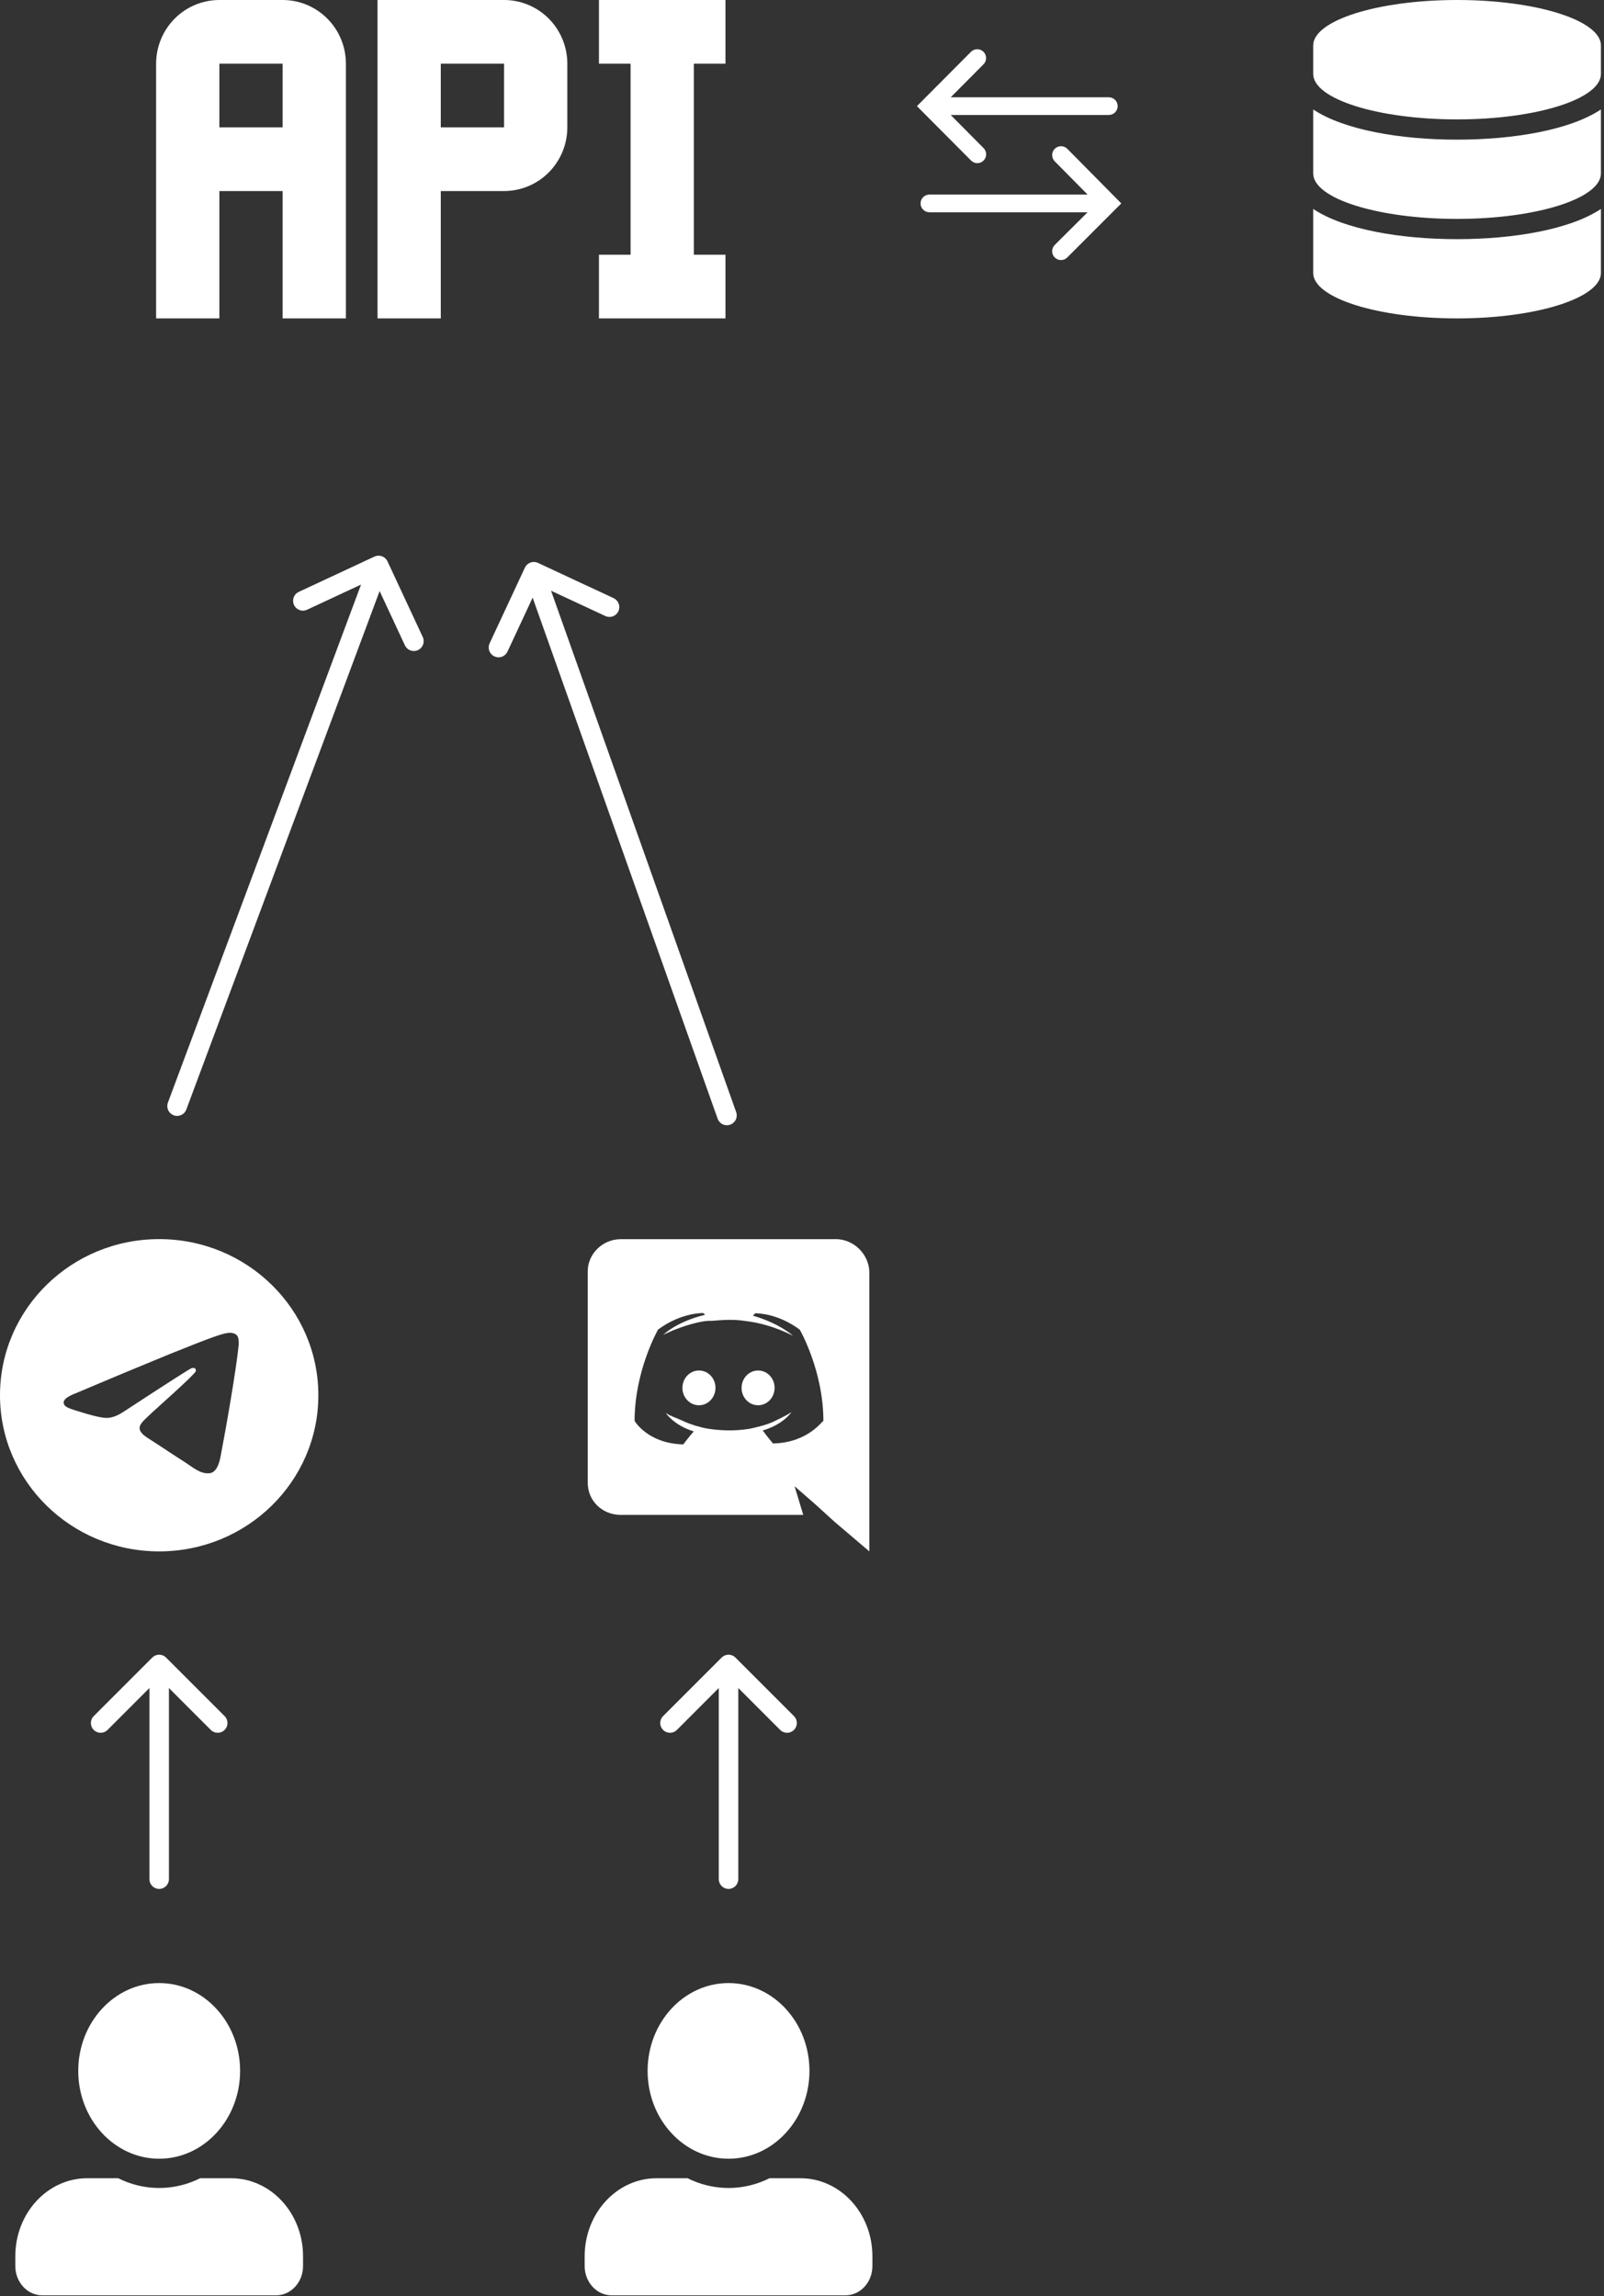 <svg width="262" height="375" viewBox="0 0 262 375" fill="none" xmlns="http://www.w3.org/2000/svg">
    <rect x="0" y="0" width="262" height="375" fill="#333333" stroke="none"/>
    <path d="M46.167 0H35.833C33.093 0 30.464 1.096 28.527 3.046C26.589 4.996 25.5 7.642 25.5 10.4V52H35.833V31.2H46.167V52H56.5V10.4C56.5 7.642 55.411 4.996 53.473 3.046C51.536 1.096 48.907 0 46.167 0ZM46.167 20.8H35.833V10.4H46.167V20.8ZM82.333 0H61.667V52H72V31.2H82.333C85.074 31.2 87.702 30.104 89.64 28.154C91.578 26.203 92.667 23.558 92.667 20.8V10.4C92.667 7.642 91.578 4.996 89.64 3.046C87.702 1.096 85.074 0 82.333 0ZM82.333 20.8H72V10.4H82.333V20.8ZM113.333 10.4V41.6H118.5V52H97.833V41.6H103V10.4H97.833V0H118.5V10.4H113.333Z" fill="white"/>
    <path d="M174.343 24.31C174.073 24.036 173.705 23.881 173.321 23.878C172.936 23.875 172.566 24.025 172.292 24.295C172.018 24.566 171.863 24.933 171.86 25.318C171.857 25.703 172.008 26.073 172.278 26.346L177.651 31.778H151.81C151.427 31.778 151.059 31.93 150.789 32.201C150.518 32.472 150.366 32.839 150.366 33.222C150.366 33.605 150.518 33.973 150.789 34.243C151.059 34.514 151.427 34.666 151.81 34.666H177.651L172.278 40.011C172.144 40.146 172.038 40.305 171.966 40.481C171.894 40.657 171.857 40.845 171.858 41.034C171.859 41.224 171.897 41.412 171.97 41.587C172.043 41.762 172.15 41.921 172.285 42.055C172.42 42.189 172.579 42.294 172.755 42.367C172.931 42.438 173.119 42.475 173.308 42.475C173.498 42.474 173.686 42.436 173.861 42.363C174.036 42.289 174.195 42.182 174.329 42.048L183.154 33.222L174.343 24.31Z" fill="white"/>
    <path d="M159.624 26.65C159.911 26.652 160.192 26.568 160.431 26.409C160.67 26.251 160.857 26.024 160.967 25.76C161.077 25.495 161.106 25.203 161.049 24.922C160.993 24.64 160.854 24.382 160.65 24.18L155.291 18.778H181.118C181.501 18.778 181.868 18.626 182.139 18.355C182.41 18.084 182.562 17.716 182.562 17.333C182.562 16.95 182.41 16.583 182.139 16.312C181.868 16.041 181.501 15.889 181.118 15.889H155.291L160.65 10.501C160.784 10.367 160.89 10.207 160.962 10.031C161.034 9.856 161.07 9.668 161.07 9.478C161.069 9.288 161.031 9.1 160.958 8.925C160.884 8.75 160.777 8.591 160.643 8.457C160.508 8.324 160.348 8.218 160.173 8.146C159.997 8.074 159.809 8.037 159.619 8.038C159.236 8.039 158.869 8.193 158.599 8.465L149.773 17.333L158.599 26.202C158.731 26.341 158.89 26.453 159.067 26.529C159.243 26.606 159.432 26.647 159.624 26.65Z" fill="white"/>
    <path fill-rule="evenodd" clip-rule="evenodd" d="M15.309 282.526C15.161 282.378 15.043 282.202 14.963 282.009C14.882 281.815 14.841 281.608 14.841 281.398C14.841 281.188 14.882 280.981 14.963 280.787C15.043 280.593 15.161 280.418 15.309 280.27L24.872 270.707C25.02 270.559 25.196 270.441 25.389 270.361C25.583 270.28 25.791 270.239 26 270.239C26.21 270.239 26.417 270.28 26.611 270.361C26.805 270.441 26.98 270.559 27.128 270.707L36.691 280.27C36.99 280.569 37.158 280.975 37.158 281.398C37.158 281.821 36.99 282.227 36.691 282.526C36.392 282.826 35.986 282.994 35.563 282.994C35.139 282.994 34.733 282.826 34.434 282.526L26 274.089L17.566 282.526C17.418 282.675 17.242 282.792 17.048 282.873C16.855 282.953 16.647 282.995 16.438 282.995C16.228 282.995 16.02 282.953 15.827 282.873C15.633 282.792 15.457 282.675 15.309 282.526Z" fill="white"/>
    <path fill-rule="evenodd" clip-rule="evenodd" d="M26 308.492C25.577 308.492 25.172 308.324 24.873 308.025C24.574 307.726 24.406 307.321 24.406 306.898L24.406 273.429C24.406 273.007 24.574 272.601 24.873 272.302C25.172 272.003 25.577 271.835 26 271.835C26.423 271.835 26.828 272.003 27.127 272.302C27.426 272.601 27.594 273.007 27.594 273.429L27.594 306.898C27.594 307.321 27.426 307.726 27.127 308.025C26.828 308.324 26.423 308.492 26 308.492Z" fill="white"/>
    <path fill-rule="evenodd" clip-rule="evenodd" d="M80.754 107.201C80.562 107.112 80.39 106.986 80.247 106.83C80.104 106.674 79.994 106.492 79.921 106.293C79.849 106.095 79.817 105.884 79.826 105.673C79.835 105.461 79.886 105.254 79.976 105.063L85.737 92.708C85.826 92.516 85.952 92.344 86.108 92.201C86.264 92.058 86.446 91.947 86.644 91.875C86.843 91.803 87.054 91.77 87.265 91.78C87.476 91.789 87.683 91.84 87.875 91.93L100.23 97.691C100.617 97.871 100.916 98.198 101.062 98.599C101.208 99 101.188 99.442 101.008 99.829C100.828 100.215 100.501 100.515 100.1 100.66C99.699 100.806 99.257 100.787 98.87 100.607L87.972 95.522L82.892 106.423C82.803 106.614 82.677 106.786 82.521 106.929C82.365 107.072 82.183 107.183 81.984 107.255C81.786 107.327 81.575 107.36 81.364 107.35C81.153 107.341 80.945 107.29 80.754 107.201Z" fill="white"/>
    <path d="M119.283 183.675C118.882 183.821 118.44 183.801 118.054 183.621C117.668 183.441 117.369 183.115 117.223 182.715L86.235 95.447C86.089 95.046 86.108 94.605 86.288 94.218C86.468 93.832 86.794 93.533 87.195 93.388C87.595 93.242 88.037 93.261 88.423 93.441C88.809 93.621 89.108 93.947 89.254 94.348L120.243 181.616C120.389 182.016 120.369 182.458 120.189 182.844C120.009 183.23 119.683 183.529 119.283 183.675Z" fill="white"/>
    <path fill-rule="evenodd" clip-rule="evenodd" d="M48.023 98.801C47.933 98.609 47.882 98.402 47.873 98.191C47.864 97.98 47.896 97.769 47.968 97.57C48.041 97.372 48.151 97.189 48.294 97.034C48.437 96.878 48.609 96.752 48.801 96.663L61.156 90.902C61.347 90.812 61.554 90.761 61.766 90.752C61.977 90.743 62.188 90.775 62.386 90.847C62.585 90.919 62.767 91.03 62.923 91.173C63.079 91.316 63.205 91.488 63.294 91.68L69.055 104.035C69.235 104.422 69.254 104.864 69.109 105.265C68.963 105.666 68.663 105.992 68.277 106.173C67.89 106.353 67.448 106.372 67.047 106.226C66.646 106.08 66.319 105.781 66.139 105.395L61.059 94.494L50.16 99.579C49.969 99.668 49.762 99.719 49.551 99.729C49.34 99.738 49.129 99.706 48.93 99.633C48.732 99.561 48.549 99.45 48.394 99.308C48.238 99.165 48.112 98.992 48.023 98.801Z" fill="white"/>
    <path d="M28.381 182.149C27.98 182.004 27.654 181.705 27.474 181.319C27.294 180.932 27.275 180.491 27.421 180.09L59.776 93.32C59.922 92.919 60.221 92.593 60.607 92.413C60.993 92.233 61.435 92.214 61.836 92.36C62.236 92.505 62.562 92.804 62.742 93.19C62.922 93.576 62.941 94.018 62.796 94.419L30.44 181.189C30.294 181.59 29.995 181.916 29.609 182.096C29.223 182.276 28.781 182.295 28.381 182.149Z" fill="white"/>
    <path fill-rule="evenodd" clip-rule="evenodd" d="M108.309 282.526C108.161 282.378 108.043 282.202 107.963 282.009C107.882 281.815 107.841 281.608 107.841 281.398C107.841 281.188 107.882 280.981 107.963 280.787C108.043 280.593 108.161 280.418 108.309 280.27L117.872 270.707C118.02 270.559 118.196 270.441 118.389 270.361C118.583 270.28 118.79 270.239 119 270.239C119.21 270.239 119.417 270.28 119.611 270.361C119.805 270.441 119.98 270.559 120.128 270.707L129.691 280.27C129.99 280.569 130.158 280.975 130.158 281.398C130.158 281.821 129.99 282.227 129.691 282.526C129.392 282.826 128.986 282.994 128.563 282.994C128.139 282.994 127.733 282.826 127.434 282.526L119 274.089L110.566 282.526C110.418 282.675 110.242 282.792 110.048 282.873C109.855 282.953 109.647 282.995 109.438 282.995C109.228 282.995 109.02 282.953 108.827 282.873C108.633 282.792 108.457 282.675 108.309 282.526Z" fill="white"/>
    <path fill-rule="evenodd" clip-rule="evenodd" d="M119 308.492C118.577 308.492 118.172 308.324 117.873 308.025C117.574 307.726 117.406 307.321 117.406 306.898L117.406 273.429C117.406 273.007 117.574 272.601 117.873 272.302C118.172 272.003 118.577 271.835 119 271.835C119.423 271.835 119.828 272.003 120.127 272.302C120.426 272.601 120.594 273.007 120.594 273.429L120.594 306.898C120.594 307.321 120.426 307.726 120.127 308.025C119.828 308.324 119.423 308.492 119 308.492Z" fill="white"/>
    <path d="M26 202.367C40.36 202.367 52 213.783 52 227.867C52 241.95 40.36 253.367 26 253.367C11.64 253.367 0 241.95 0 227.867C0 213.783 11.64 202.367 26 202.367ZM37.549 217.667C36.559 217.685 35.038 218.195 27.724 221.14C22.59 223.242 17.471 225.377 12.366 227.545C11.118 228.027 10.468 228.497 10.408 228.956C10.293 229.838 11.604 230.111 13.252 230.631C14.596 231.054 16.406 231.549 17.347 231.569C18.2 231.587 19.152 231.245 20.202 230.549C27.378 225.857 31.078 223.488 31.312 223.437C31.476 223.402 31.702 223.356 31.858 223.488C32.011 223.621 31.996 223.871 31.977 223.94C31.847 224.478 25.111 230.412 24.723 230.802L24.536 230.985C23.106 232.37 21.663 233.275 24.154 234.864C26.406 236.3 27.716 237.215 30.03 238.689C31.512 239.627 32.674 240.742 34.203 240.606C34.908 240.543 35.633 239.903 36.005 237.99C36.876 233.477 38.592 223.69 38.987 219.656C39.011 219.321 38.996 218.985 38.943 218.654C38.911 218.386 38.777 218.14 38.568 217.965C38.254 217.715 37.765 217.664 37.549 217.667Z" fill="white"/>
    <path d="M26 352.554C33.298 352.554 39.219 346.129 39.219 338.21C39.219 330.292 33.298 323.867 26 323.867C18.702 323.867 12.781 330.292 12.781 338.21C12.781 346.129 18.702 352.554 26 352.554ZM37.75 355.742H32.692C30.654 356.758 28.387 357.335 26 357.335C23.613 357.335 21.355 356.758 19.308 355.742H14.25C7.76 355.742 2.5 361.449 2.5 368.492L2.5 370.085C2.5 372.725 4.474 374.867 6.906 374.867H45.094C47.526 374.867 49.5 372.725 49.5 370.085V368.492C49.5 361.449 44.24 355.742 37.75 355.742Z" fill="white"/>
    <path d="M119 352.554C126.298 352.554 132.219 346.129 132.219 338.21C132.219 330.292 126.298 323.867 119 323.867C111.702 323.867 105.781 330.292 105.781 338.21C105.781 346.129 111.702 352.554 119 352.554ZM130.75 355.742H125.692C123.654 356.758 121.387 357.335 119 357.335C116.613 357.335 114.355 356.758 112.308 355.742H107.25C100.76 355.742 95.5 361.449 95.5 368.492V370.085C95.5 372.725 97.474 374.867 99.906 374.867H138.094C140.526 374.867 142.5 372.725 142.5 370.085V368.492C142.5 361.449 137.24 355.742 130.75 355.742Z" fill="white"/>
    <path d="M136.466 202.367C139.453 202.367 141.858 204.783 142 207.629V253.367L136.316 248.536L133.197 245.698L129.786 242.725L131.205 247.408H101.393C98.413 247.408 96 245.149 96 242.145V207.639C96 204.792 98.415 202.376 101.402 202.376H136.45L136.466 202.367ZM123.471 214.444H123.404L122.972 214.868C127.379 216.146 129.51 218.138 129.51 218.138C126.673 216.718 124.108 216.004 121.553 215.714C119.711 215.432 117.86 215.582 116.301 215.714H115.869C114.873 215.714 112.75 216.146 109.903 217.283C108.915 217.715 108.343 217.997 108.343 217.997C108.343 217.997 110.467 215.863 115.163 214.726L114.873 214.444C114.873 214.444 111.322 214.302 107.489 217.142C107.489 217.142 103.656 223.825 103.656 232.058C103.656 232.058 105.78 235.753 111.606 235.893C111.606 235.893 112.46 234.764 113.315 233.768C110.046 232.772 108.768 230.78 108.768 230.78C108.768 230.78 109.058 230.922 109.482 231.204H109.606C109.673 231.204 109.707 231.237 109.739 231.271V231.287C109.772 231.32 109.806 231.344 109.863 231.344C110.569 231.634 111.265 231.916 111.838 232.199C112.834 232.622 114.104 233.053 115.663 233.336C117.639 233.627 119.902 233.76 122.483 233.336C123.753 233.046 125.031 232.772 126.308 232.199C127.13 231.775 128.15 231.352 129.27 230.63C129.27 230.63 128 232.622 124.589 233.619C125.287 234.607 126.273 235.743 126.273 235.743C132.105 235.611 134.371 231.916 134.495 232.074C134.495 223.849 130.637 217.158 130.637 217.158C127.168 214.576 123.915 214.478 123.344 214.478L123.46 214.436L123.471 214.444ZM123.828 223.825C125.322 223.825 126.525 225.095 126.525 226.655C126.525 228.233 125.314 229.502 123.828 229.502C122.334 229.502 121.131 228.232 121.131 226.671C121.131 225.094 122.341 223.825 123.828 223.825ZM114.179 223.825C115.663 223.825 116.868 225.095 116.868 226.655C116.868 228.233 115.657 229.502 114.171 229.502C112.676 229.502 111.466 228.232 111.466 226.671C111.466 225.094 112.676 223.825 114.171 223.825H114.179Z" fill="white"/>
    <path d="M261.5 7.429V12.071C261.5 16.163 250.974 19.5 238 19.5C225.026 19.5 214.5 16.163 214.5 12.071V7.429C214.5 3.337 225.026 0 238 0C250.974 0 261.5 3.337 261.5 7.429ZM261.5 17.875V28.321C261.5 32.413 250.974 35.75 238 35.75C225.026 35.75 214.5 32.413 214.5 28.321V17.875C219.549 21.241 228.79 22.808 238 22.808C247.21 22.808 256.451 21.241 261.5 17.875ZM261.5 34.125V44.571C261.5 48.663 250.974 52 238 52C225.026 52 214.5 48.663 214.5 44.571V34.125C219.549 37.491 228.79 39.058 238 39.058C247.21 39.058 256.451 37.491 261.5 34.125Z" fill="white"/>
</svg>
